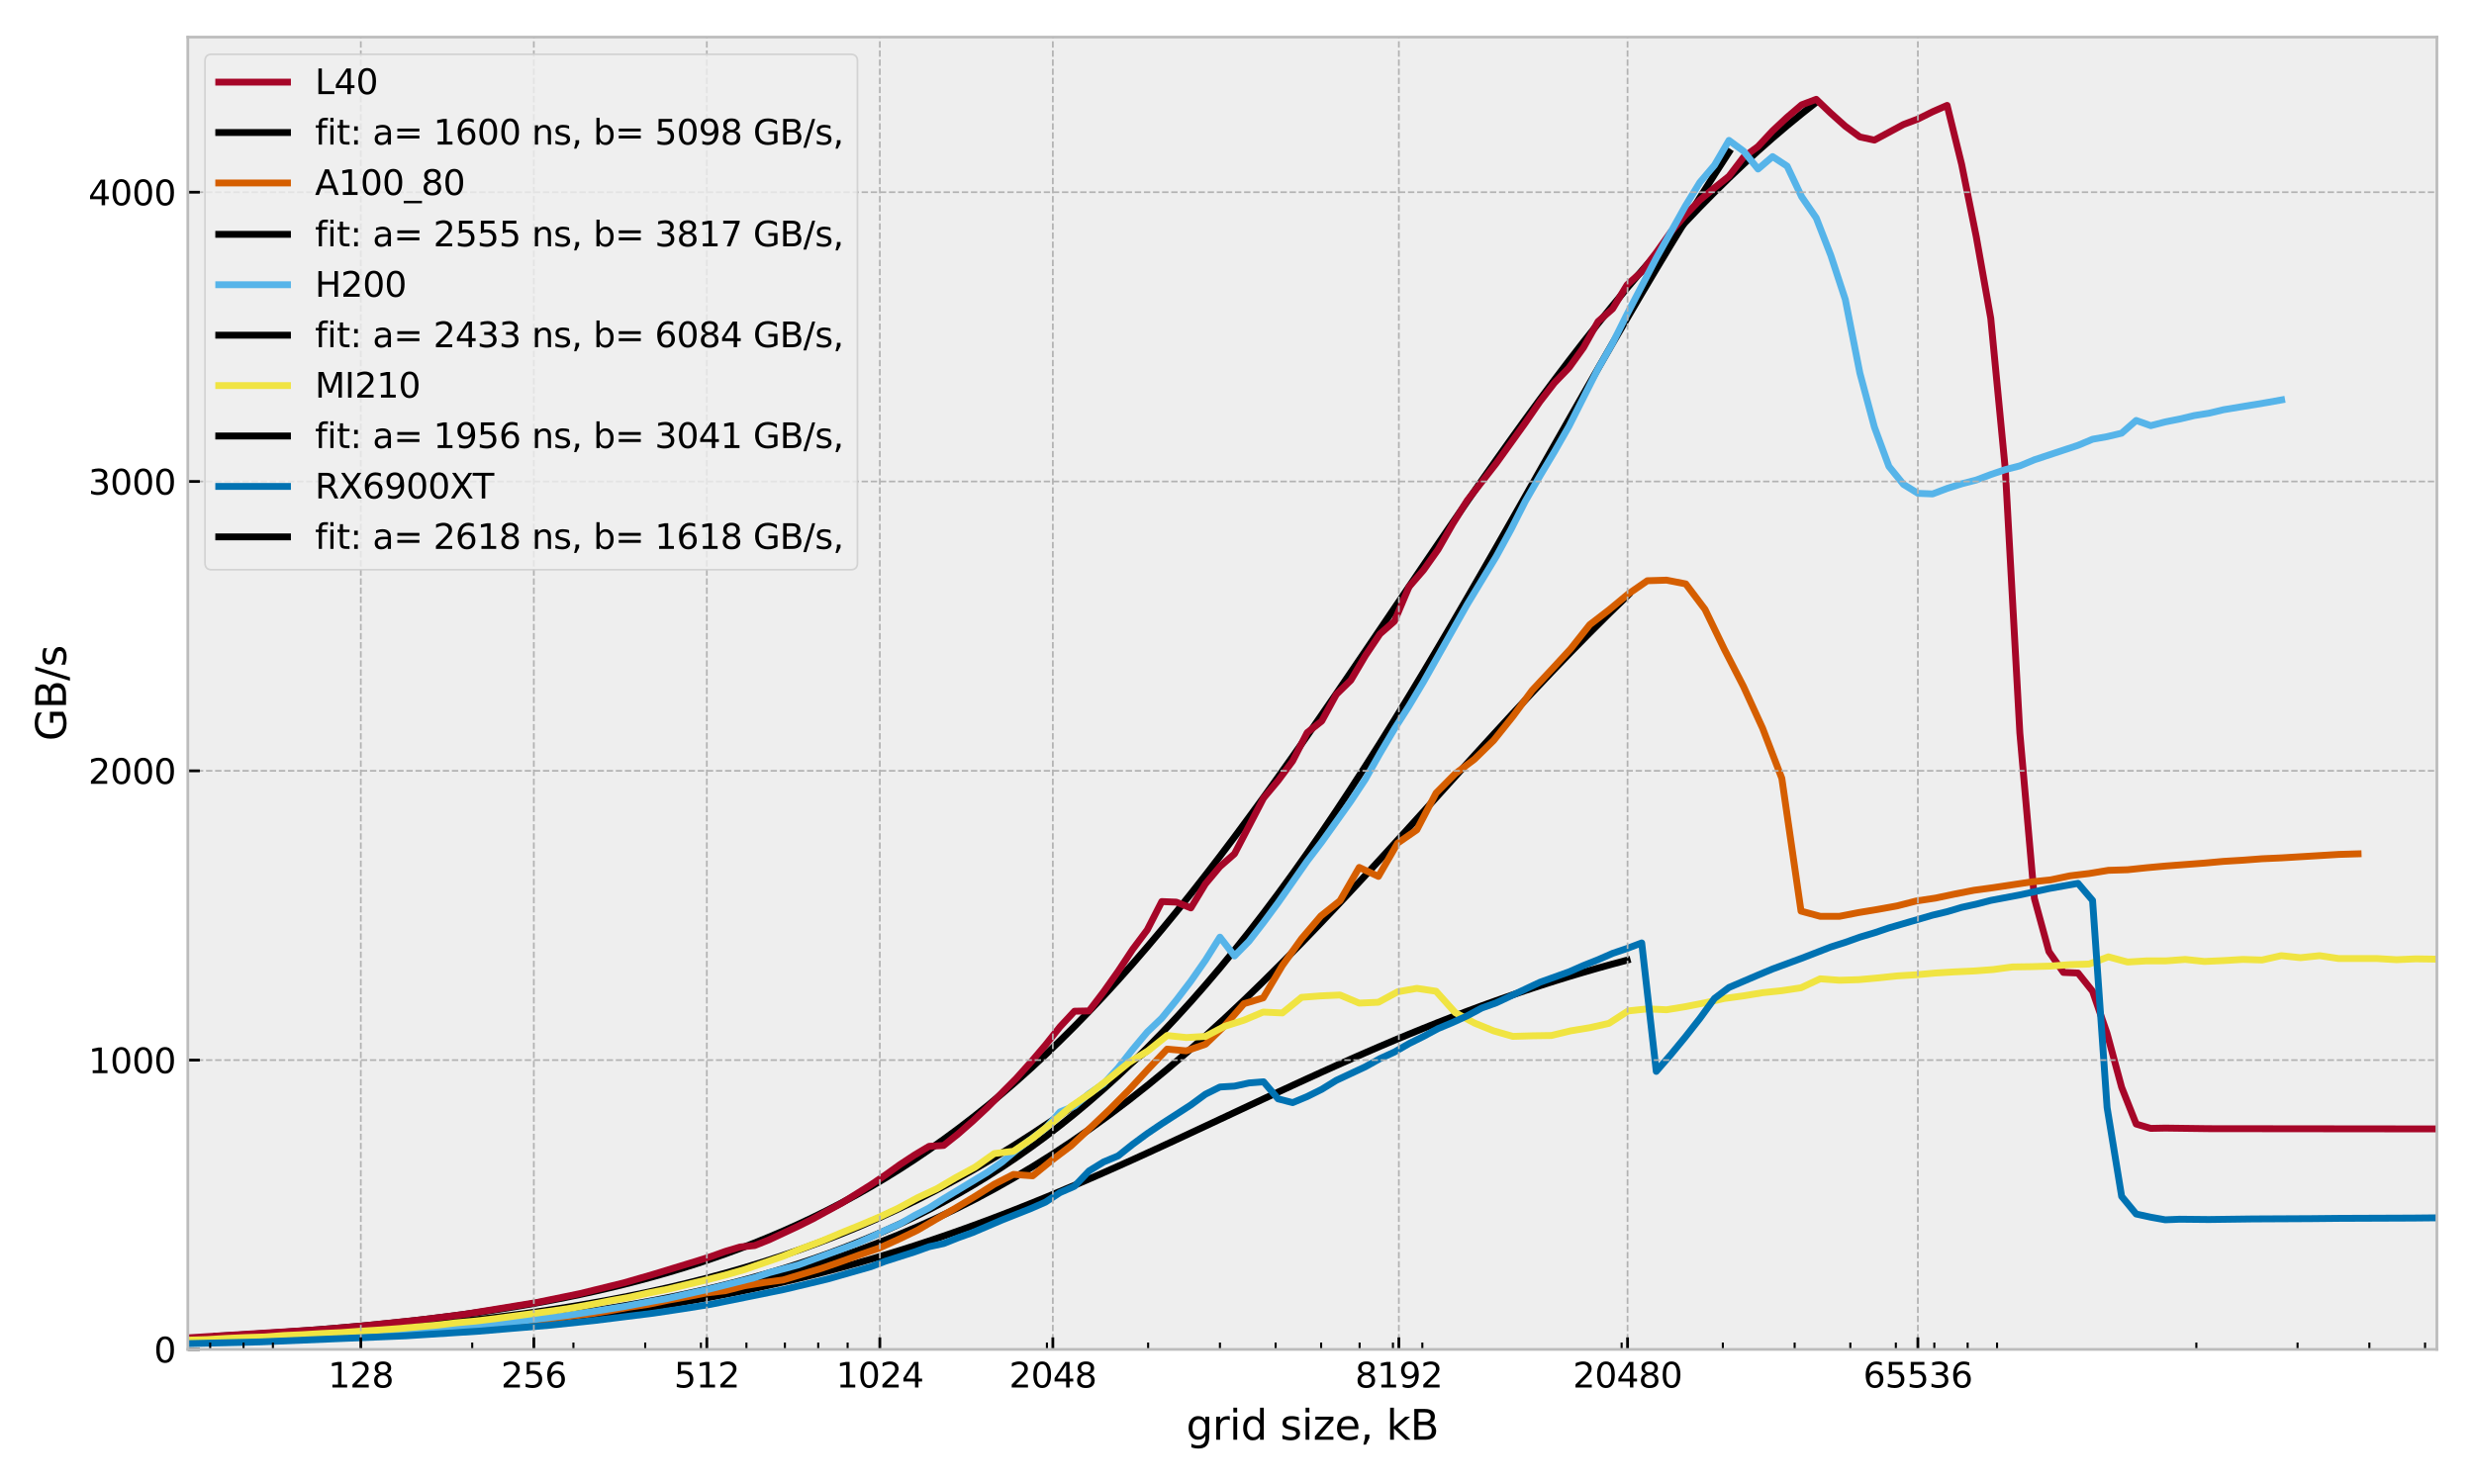 <?xml version="1.0" encoding="utf-8" standalone="no"?>
<!DOCTYPE svg PUBLIC "-//W3C//DTD SVG 1.1//EN"
  "http://www.w3.org/Graphics/SVG/1.1/DTD/svg11.dtd">
<svg xmlns:xlink="http://www.w3.org/1999/xlink" width="720pt" height="432pt" viewBox="0 0 720 432" xmlns="http://www.w3.org/2000/svg" version="1.1">
 <defs>
  <style type="text/css">*{stroke-linejoin: round; stroke-linecap: butt}</style>
 </defs>
 <g id="figure_1">
  <g id="patch_1">
   <path d="M 0 432 
L 720 432 
L 720 0 
L 0 0 
z
" style="fill: #ffffff"/>
  </g>
  <g id="axes_1">
   <g id="patch_2">
    <path d="M 54.66 392.82 
L 709.2 392.82 
L 709.2 10.8 
L 54.66 10.8 
z
" style="fill: #eeeeee"/>
   </g>
   <g id="line2d_1">
    <path d="M 63.105 388.979 
L 67.337 388.751 
L 71.561 388.509 
L 75.791 388.254 
L 80.015 387.983 
L 84.242 387.697 
L 88.472 387.394 
L 92.7 387.073 
L 96.923 386.734 
L 101.149 386.375 
L 105.381 385.994 
L 109.613 385.591 
L 113.84 385.166 
L 118.072 384.715 
L 122.302 384.239 
L 126.531 383.736 
L 130.763 383.203 
L 134.992 382.64 
L 139.221 382.045 
L 143.452 381.416 
L 147.683 380.751 
L 151.913 380.049 
L 156.143 379.308 
L 160.373 378.524 
L 164.604 377.697 
L 168.835 376.824 
L 173.066 375.902 
L 177.297 374.93 
L 181.528 373.904 
L 185.759 372.822 
L 189.989 371.682 
L 194.221 370.48 
L 198.452 369.214 
L 202.684 367.88 
L 206.915 366.476 
L 211.147 364.998 
L 215.378 363.444 
L 219.61 361.809 
L 223.842 360.09 
L 228.073 358.285 
L 232.304 356.389 
L 236.536 354.399 
L 240.768 352.312 
L 245 350.124 
L 249.231 347.831 
L 253.463 345.43 
L 257.695 342.917 
L 261.927 340.29 
L 266.159 337.544 
L 270.391 334.677 
L 274.623 331.686 
L 278.855 328.567 
L 283.087 325.319 
L 287.319 321.938 
L 291.552 318.422 
L 295.784 314.77 
L 300.016 310.98 
L 304.249 307.05 
L 308.481 302.981 
L 312.714 298.772 
L 316.946 294.422 
L 321.178 289.933 
L 325.41 285.306 
L 329.643 280.543 
L 333.875 275.645 
L 338.108 270.616 
L 342.34 265.459 
L 346.573 260.178 
L 350.805 254.778 
L 355.037 249.265 
L 359.27 243.645 
L 363.502 237.924 
L 367.735 232.109 
L 371.967 226.209 
L 376.2 220.231 
L 380.432 214.184 
L 384.665 208.078 
L 388.897 201.922 
L 393.13 195.726 
L 397.362 189.501 
L 401.595 183.257 
L 405.827 177.004 
L 410.06 170.752 
L 414.292 164.514 
L 418.525 158.298 
L 422.757 152.116 
L 426.99 145.977 
L 431.222 139.892 
L 435.455 133.869 
L 439.687 127.919 
L 443.92 122.049 
L 448.152 116.267 
L 452.385 110.582 
L 456.617 105 
L 460.85 99.528 
L 465.082 94.172 
L 469.315 88.936 
L 473.547 83.825 
L 477.78 78.844 
L 482.013 73.995 
L 486.245 69.281 
L 490.478 64.704 
L 494.71 60.266 
L 498.943 55.968 
L 503.175 51.81 
L 507.408 47.792 
L 511.64 43.914 
L 515.873 40.175 
L 520.106 36.573 
L 524.338 33.106 
L 528.571 29.774 
" clip-path="url(#pb5ca255582)" style="fill: none; stroke: #000000; stroke-width: 2; stroke-linecap: square"/>
   </g>
   <g id="line2d_2">
    <path d="M 65.817 390.321 
L 71.406 390.123 
L 76.988 389.909 
L 82.571 389.679 
L 88.159 389.43 
L 93.742 389.163 
L 99.331 388.874 
L 104.921 388.562 
L 110.506 388.227 
L 116.09 387.865 
L 121.678 387.476 
L 127.265 387.056 
L 132.854 386.604 
L 138.441 386.117 
L 144.03 385.593 
L 149.618 385.03 
L 155.208 384.423 
L 160.798 383.77 
L 166.386 383.068 
L 171.974 382.314 
L 177.562 381.503 
L 183.152 380.632 
L 188.74 379.697 
L 194.33 378.694 
L 199.919 377.617 
L 205.508 376.463 
L 211.098 375.226 
L 216.687 373.902 
L 222.277 372.484 
L 227.868 370.968 
L 233.457 369.348 
L 239.047 367.617 
L 244.637 365.771 
L 250.227 363.802 
L 255.817 361.706 
L 261.407 359.475 
L 266.997 357.104 
L 272.587 354.587 
L 278.177 351.917 
L 283.767 349.09 
L 289.357 346.101 
L 294.947 342.943 
L 300.537 339.613 
L 306.127 336.108 
L 311.717 332.424 
L 317.307 328.558 
L 322.897 324.509 
L 328.488 320.278 
L 334.078 315.864 
L 339.668 311.269 
L 345.258 306.497 
L 350.848 301.552 
L 356.438 296.439 
L 362.029 291.167 
L 367.619 285.743 
L 373.209 280.178 
L 378.799 274.484 
L 384.389 268.673 
L 389.98 262.759 
L 395.57 256.758 
L 401.16 250.685 
L 406.75 244.558 
L 412.341 238.395 
L 417.931 232.212 
L 423.521 226.03 
L 429.112 219.865 
L 434.702 213.736 
L 440.292 207.66 
L 445.883 201.655 
L 451.473 195.737 
L 457.063 189.921 
L 462.654 184.221 
L 468.244 178.65 
L 473.834 173.22 
" clip-path="url(#pb5ca255582)" style="fill: none; stroke: #000000; stroke-width: 2; stroke-linecap: square"/>
   </g>
   <g id="line2d_3">
    <path d="M 63.105 390.284 
L 67.337 390.133 
L 71.561 389.973 
L 75.791 389.804 
L 80.015 389.624 
L 84.242 389.434 
L 88.472 389.232 
L 92.7 389.019 
L 96.923 388.793 
L 101.149 388.554 
L 105.381 388.3 
L 109.613 388.031 
L 113.84 387.747 
L 118.072 387.446 
L 122.302 387.128 
L 126.531 386.79 
L 130.763 386.433 
L 134.992 386.055 
L 139.221 385.656 
L 143.452 385.232 
L 147.683 384.784 
L 151.913 384.31 
L 156.143 383.809 
L 160.373 383.279 
L 164.604 382.718 
L 168.835 382.125 
L 173.066 381.497 
L 177.297 380.834 
L 181.528 380.133 
L 185.759 379.392 
L 189.989 378.609 
L 194.221 377.782 
L 198.452 376.908 
L 202.684 375.984 
L 206.915 375.01 
L 211.147 373.981 
L 215.378 372.895 
L 219.61 371.748 
L 223.842 370.539 
L 228.073 369.264 
L 232.304 367.92 
L 236.536 366.503 
L 240.768 365.01 
L 245 363.437 
L 249.231 361.782 
L 253.463 360.039 
L 257.695 358.205 
L 261.927 356.277 
L 266.159 354.249 
L 270.391 352.119 
L 274.623 349.882 
L 278.855 347.534 
L 283.087 345.07 
L 287.319 342.487 
L 291.552 339.78 
L 295.784 336.945 
L 300.016 333.977 
L 304.249 330.873 
L 308.481 327.63 
L 312.714 324.242 
L 316.946 320.706 
L 321.178 317.02 
L 325.41 313.179 
L 329.643 309.181 
L 333.875 305.022 
L 338.108 300.702 
L 342.34 296.217 
L 346.573 291.566 
L 350.805 286.748 
L 355.037 281.764 
L 359.27 276.611 
L 363.502 271.293 
L 367.735 265.809 
L 371.967 260.161 
L 376.2 254.353 
L 380.432 248.387 
L 384.665 242.267 
L 388.897 235.998 
L 393.13 229.587 
L 397.362 223.038 
L 401.595 216.36 
L 405.827 209.559 
L 410.06 202.644 
L 414.292 195.625 
L 418.525 188.511 
L 422.757 181.312 
L 426.99 174.041 
L 431.222 166.706 
L 435.455 159.322 
L 439.687 151.899 
L 443.92 144.451 
L 448.152 136.989 
L 452.385 129.526 
L 456.617 122.076 
L 460.85 114.65 
L 465.082 107.261 
L 469.315 99.921 
L 473.547 92.643 
L 477.78 85.436 
L 482.013 78.313 
L 486.245 71.284 
L 490.478 64.359 
L 494.71 57.546 
L 498.943 50.855 
L 503.175 44.293 
" clip-path="url(#pb5ca255582)" style="fill: none; stroke: #000000; stroke-width: 2; stroke-linecap: square"/>
   </g>
   <g id="line2d_4">
    <path d="M 65.817 389.571 
L 71.406 389.315 
L 76.988 389.039 
L 82.571 388.742 
L 88.159 388.421 
L 93.742 388.076 
L 99.331 387.704 
L 104.921 387.304 
L 110.506 386.873 
L 116.09 386.41 
L 121.678 385.911 
L 127.265 385.375 
L 132.854 384.798 
L 138.441 384.179 
L 144.03 383.513 
L 149.618 382.797 
L 155.208 382.03 
L 160.798 381.205 
L 166.386 380.322 
L 171.974 379.375 
L 177.562 378.361 
L 183.152 377.274 
L 188.74 376.112 
L 194.33 374.869 
L 199.919 373.542 
L 205.508 372.124 
L 211.098 370.612 
L 216.687 369.001 
L 222.277 367.286 
L 227.868 365.461 
L 233.457 363.523 
L 239.047 361.466 
L 244.637 359.287 
L 250.227 356.98 
L 255.817 354.541 
L 261.407 351.967 
L 266.997 349.255 
L 272.587 346.402 
L 278.177 343.405 
L 283.767 340.263 
L 289.357 336.976 
L 294.947 333.542 
L 300.537 329.964 
L 306.127 326.243 
L 311.717 322.382 
L 317.307 318.385 
L 322.897 314.256 
L 328.488 310.004 
L 334.078 305.634 
" clip-path="url(#pb5ca255582)" style="fill: none; stroke: #000000; stroke-width: 2; stroke-linecap: square"/>
   </g>
   <g id="line2d_5">
    <path d="M 63.105 390.492 
L 67.337 390.355 
L 71.561 390.21 
L 75.791 390.057 
L 80.015 389.895 
L 84.242 389.724 
L 88.472 389.543 
L 92.7 389.351 
L 96.923 389.149 
L 101.149 388.936 
L 105.381 388.71 
L 109.613 388.471 
L 113.84 388.219 
L 118.072 387.953 
L 122.302 387.672 
L 126.531 387.376 
L 130.763 387.063 
L 134.992 386.733 
L 139.221 386.386 
L 143.452 386.019 
L 147.683 385.633 
L 151.913 385.226 
L 156.143 384.797 
L 160.373 384.346 
L 164.604 383.871 
L 168.835 383.372 
L 173.066 382.847 
L 177.297 382.295 
L 181.528 381.715 
L 185.759 381.106 
L 189.989 380.467 
L 194.221 379.797 
L 198.452 379.095 
L 202.684 378.359 
L 206.915 377.588 
L 211.147 376.782 
L 215.378 375.939 
L 219.61 375.059 
L 223.842 374.139 
L 228.073 373.18 
L 232.304 372.181 
L 236.536 371.14 
L 240.768 370.056 
L 245 368.93 
L 249.231 367.761 
L 253.463 366.547 
L 257.695 365.29 
L 261.927 363.988 
L 266.159 362.641 
L 270.391 361.25 
L 274.623 359.815 
L 278.855 358.336 
L 283.087 356.814 
L 287.319 355.25 
L 291.552 353.644 
L 295.784 351.998 
L 300.016 350.312 
L 304.249 348.59 
L 308.481 346.832 
L 312.714 345.04 
L 316.946 343.218 
L 321.178 341.365 
L 325.41 339.487 
L 329.643 337.584 
L 333.875 335.66 
L 338.108 333.719 
L 342.34 331.762 
L 346.573 329.793 
L 350.805 327.816 
L 355.037 325.833 
L 359.27 323.849 
L 363.502 321.866 
L 367.735 319.888 
L 371.967 317.917 
L 376.2 315.959 
L 380.432 314.014 
L 384.665 312.088 
L 388.897 310.182 
L 393.13 308.3 
L 397.362 306.444 
L 401.595 304.616 
L 405.827 302.82 
L 410.06 301.057 
L 414.292 299.329 
L 418.525 297.639 
L 422.757 295.987 
L 426.99 294.375 
L 431.222 292.804 
L 435.455 291.276 
L 439.687 289.791 
L 443.92 288.349 
L 448.152 286.952 
L 452.385 285.599 
L 456.617 284.29 
L 460.85 283.026 
L 465.082 281.806 
L 469.315 280.63 
L 473.547 279.497 
" clip-path="url(#pb5ca255582)" style="fill: none; stroke: #000000; stroke-width: 2; stroke-linecap: square"/>
   </g>
   <g id="line2d_6">
    <path d="M 54.66 389.451 
L 92.7 387.093 
L 105.381 385.998 
L 122.302 384.23 
L 134.992 382.63 
L 156.143 379.177 
L 168.835 376.566 
L 181.528 373.45 
L 189.989 371.007 
L 202.684 367.133 
L 206.915 365.786 
L 211.147 364.27 
L 215.378 363.007 
L 219.61 362.586 
L 223.842 360.901 
L 232.304 356.943 
L 236.536 354.837 
L 245 350.205 
L 253.463 344.9 
L 257.695 342.036 
L 261.927 339.004 
L 266.159 336.225 
L 270.391 333.699 
L 274.623 333.446 
L 278.855 330.077 
L 283.087 326.371 
L 287.319 322.413 
L 295.784 313.907 
L 300.016 309.191 
L 304.249 304.222 
L 308.481 298.916 
L 312.714 294.368 
L 316.946 294.284 
L 321.178 288.726 
L 325.41 282.746 
L 329.643 276.346 
L 333.875 270.703 
L 338.108 262.45 
L 342.34 262.618 
L 346.573 264.302 
L 350.805 257.312 
L 355.037 252.259 
L 359.27 248.553 
L 367.735 232.299 
L 371.967 227.246 
L 376.2 221.519 
L 380.432 213.266 
L 384.665 209.897 
L 388.897 202.149 
L 393.13 198.022 
L 397.362 190.864 
L 401.595 184.547 
L 405.827 180.842 
L 410.06 170.82 
L 414.292 165.935 
L 418.525 159.955 
L 422.757 152.544 
L 426.99 145.722 
L 435.455 134.858 
L 443.92 123.068 
L 448.152 116.92 
L 452.385 111.445 
L 456.617 107.066 
L 460.85 101.171 
L 465.082 93.591 
L 469.315 89.886 
L 473.547 82.895 
L 477.78 79.106 
L 482.013 73.547 
L 486.245 67.568 
L 490.478 62.599 
L 494.71 58.219 
L 498.943 54.682 
L 503.175 51.313 
L 507.408 45.755 
L 511.64 42.639 
L 515.873 38.091 
L 520.106 34.133 
L 524.338 30.511 
L 528.571 28.911 
L 532.803 32.954 
L 537.036 36.744 
L 541.268 39.86 
L 545.501 40.786 
L 553.966 36.238 
L 558.199 34.638 
L 562.431 32.533 
L 566.664 30.68 
L 570.896 47.86 
L 575.129 68.831 
L 579.361 92.665 
L 583.594 136.627 
L 587.827 213.35 
L 592.059 261.523 
L 596.292 277.019 
L 600.524 283.083 
L 604.757 283.252 
L 608.989 288.557 
L 613.222 300.853 
L 617.454 316.518 
L 621.687 327.214 
L 625.92 328.477 
L 630.152 328.393 
L 642.85 328.561 
L 721 328.645 
L 721 328.645 
" clip-path="url(#pb5ca255582)" style="fill: none; stroke: #a60628; stroke-width: 2; stroke-linecap: square"/>
   </g>
   <g id="line2d_7">
    <path d="M 54.66 390.715 
L 60.239 390.546 
L 65.817 390.378 
L 71.406 390.209 
L 76.988 390.041 
L 82.571 389.788 
L 88.159 389.535 
L 93.742 389.283 
L 99.331 388.946 
L 104.921 388.693 
L 110.506 388.356 
L 116.09 387.935 
L 121.678 387.598 
L 127.265 387.177 
L 132.854 386.756 
L 138.441 386.251 
L 144.03 385.83 
L 149.618 385.156 
L 155.208 384.567 
L 160.798 383.893 
L 166.386 383.135 
L 171.974 382.461 
L 177.562 381.535 
L 183.152 380.524 
L 188.74 379.682 
L 194.33 378.503 
L 199.919 377.492 
L 205.508 376.397 
L 211.098 375.724 
L 216.687 374.292 
L 222.277 373.365 
L 227.868 372.608 
L 233.457 370.923 
L 239.047 369.239 
L 244.637 367.302 
L 250.227 365.281 
L 255.817 363.343 
L 261.407 360.817 
L 266.997 358.122 
L 272.587 354.837 
L 278.177 351.637 
L 283.767 348.268 
L 289.357 344.731 
L 294.947 341.868 
L 300.537 342.289 
L 306.127 337.741 
L 311.717 333.53 
L 317.307 328.309 
L 322.897 323.003 
L 328.488 317.36 
L 334.078 311.296 
L 339.668 305.401 
L 345.258 305.906 
L 350.848 303.969 
L 356.438 298.579 
L 362.029 292.179 
L 367.619 290.494 
L 373.209 281.062 
L 378.799 273.23 
L 384.389 266.66 
L 389.98 262.197 
L 395.57 252.512 
L 401.16 255.123 
L 406.75 245.437 
L 412.341 241.563 
L 417.931 230.868 
L 423.521 225.225 
L 429.112 221.014 
L 434.702 215.54 
L 440.292 208.55 
L 445.883 200.97 
L 451.473 194.99 
L 457.063 188.927 
L 462.654 181.852 
L 468.244 177.557 
L 473.834 172.925 
L 479.425 169.051 
L 485.015 168.883 
L 490.605 169.977 
L 496.196 177.389 
L 501.786 188.927 
L 507.376 199.791 
L 512.967 212.003 
L 518.557 226.572 
L 524.147 265.229 
L 529.738 266.745 
L 535.328 266.745 
L 540.918 265.65 
L 546.509 264.723 
L 552.099 263.713 
L 557.689 262.281 
L 563.28 261.439 
L 568.87 260.26 
L 574.46 259.165 
L 580.051 258.407 
L 585.641 257.565 
L 591.231 256.723 
L 596.822 256.133 
L 602.412 254.954 
L 608.002 254.28 
L 613.593 253.354 
L 619.183 253.185 
L 624.773 252.596 
L 630.364 252.091 
L 635.954 251.67 
L 641.544 251.248 
L 647.135 250.743 
L 652.725 250.406 
L 658.315 249.985 
L 663.906 249.733 
L 669.496 249.396 
L 675.086 249.059 
L 680.677 248.722 
L 686.267 248.553 
" clip-path="url(#pb5ca255582)" style="fill: none; stroke: #d55e00; stroke-width: 2; stroke-linecap: square"/>
   </g>
   <g id="line2d_8">
    <path d="M 54.66 390.546 
L 101.149 388.609 
L 126.531 387.009 
L 139.221 385.83 
L 147.683 385.072 
L 164.604 382.966 
L 173.066 381.703 
L 181.528 380.356 
L 189.989 378.755 
L 194.221 377.998 
L 206.915 375.134 
L 219.61 371.934 
L 223.842 370.502 
L 232.304 368.228 
L 245 363.596 
L 249.231 361.996 
L 253.463 360.143 
L 257.695 358.122 
L 261.927 356.269 
L 266.159 353.827 
L 270.391 351.637 
L 274.623 348.942 
L 287.319 341.278 
L 291.552 338.331 
L 295.784 334.793 
L 304.249 328.477 
L 308.481 323.676 
L 312.714 321.992 
L 316.946 318.371 
L 321.178 315.507 
L 325.41 310.875 
L 329.643 305.485 
L 333.875 300.432 
L 338.108 296.39 
L 342.34 291.168 
L 346.573 285.61 
L 350.805 279.546 
L 355.037 272.808 
L 359.27 278.283 
L 363.502 273.987 
L 367.735 268.513 
L 371.967 262.786 
L 380.432 250.659 
L 384.665 245.1 
L 393.13 233.226 
L 397.362 226.825 
L 401.595 219.33 
L 405.827 212.171 
L 410.06 205.518 
L 414.292 198.443 
L 426.99 175.957 
L 435.455 161.977 
L 439.687 154.229 
L 443.92 145.891 
L 448.152 138.564 
L 452.385 131.49 
L 456.617 124.078 
L 465.082 107.319 
L 469.315 99.908 
L 473.547 91.401 
L 482.013 75.147 
L 490.478 59.988 
L 494.71 53.082 
L 498.943 48.113 
L 503.175 40.87 
L 507.408 43.986 
L 511.64 49.208 
L 515.873 45.587 
L 520.106 48.366 
L 524.338 57.293 
L 528.571 63.441 
L 532.803 74.305 
L 537.036 87.191 
L 541.268 108.582 
L 545.501 124.331 
L 549.733 135.785 
L 553.966 141.006 
L 558.199 143.617 
L 562.431 143.785 
L 566.664 142.185 
L 570.896 140.838 
L 575.129 139.743 
L 579.361 138.143 
L 583.594 136.711 
L 587.827 135.616 
L 592.059 133.848 
L 604.757 129.637 
L 608.989 127.868 
L 613.222 127.11 
L 617.454 126.1 
L 621.687 122.394 
L 625.92 123.91 
L 630.152 122.815 
L 634.385 121.973 
L 638.617 120.962 
L 642.85 120.288 
L 647.082 119.278 
L 659.78 117.172 
L 664.013 116.414 
L 664.013 116.414 
" clip-path="url(#pb5ca255582)" style="fill: none; stroke: #56b4e9; stroke-width: 2; stroke-linecap: square"/>
   </g>
   <g id="line2d_9">
    <path d="M 54.66 390.125 
L 60.239 389.957 
L 65.817 389.62 
L 71.406 389.367 
L 76.988 389.199 
L 82.571 388.778 
L 88.159 388.525 
L 93.742 388.188 
L 99.331 387.935 
L 104.921 387.514 
L 110.506 387.177 
L 116.09 386.756 
L 121.678 386.251 
L 127.265 385.746 
L 132.854 385.072 
L 138.441 384.567 
L 144.03 383.893 
L 149.618 383.135 
L 155.208 382.377 
L 160.798 381.619 
L 166.386 380.777 
L 171.974 379.766 
L 177.562 378.671 
L 183.152 377.661 
L 188.74 376.397 
L 194.33 375.303 
L 199.919 373.955 
L 205.508 372.608 
L 211.098 371.176 
L 216.687 369.576 
L 222.277 367.639 
L 227.868 365.702 
L 233.457 363.428 
L 239.047 361.322 
L 244.637 358.964 
L 250.227 356.69 
L 255.817 354.332 
L 261.407 351.721 
L 266.997 348.689 
L 272.587 346.079 
L 278.177 342.794 
L 283.767 339.762 
L 289.357 335.804 
L 294.947 335.13 
L 300.537 331.34 
L 306.127 326.877 
L 311.717 322.076 
L 317.307 318.286 
L 322.897 313.907 
L 328.488 309.359 
L 334.078 305.906 
L 339.668 301.443 
L 345.258 302.032 
L 350.848 301.695 
L 356.438 298.748 
L 362.029 296.979 
L 367.619 294.621 
L 373.209 294.874 
L 378.799 290.326 
L 384.389 289.905 
L 389.98 289.652 
L 395.57 292.01 
L 401.16 291.758 
L 406.75 288.726 
L 412.341 287.715 
L 417.931 288.557 
L 423.521 294.789 
L 429.112 297.821 
L 434.702 300.095 
L 440.292 301.695 
L 445.883 301.527 
L 451.473 301.443 
L 457.063 300.095 
L 462.654 299.169 
L 468.244 297.906 
L 473.834 294.284 
L 479.425 293.695 
L 485.015 293.947 
L 490.605 293.021 
L 496.196 291.926 
L 501.786 290.663 
L 507.376 289.905 
L 512.967 288.978 
L 518.557 288.389 
L 524.147 287.547 
L 529.738 284.936 
L 535.328 285.357 
L 540.918 285.189 
L 546.509 284.683 
L 552.099 284.094 
L 557.689 283.757 
L 563.28 283.252 
L 568.87 282.915 
L 574.46 282.662 
L 580.051 282.241 
L 585.641 281.483 
L 591.231 281.399 
L 596.822 281.23 
L 602.412 280.809 
L 608.002 280.641 
L 613.593 278.535 
L 619.183 280.051 
L 624.773 279.714 
L 630.364 279.714 
L 635.954 279.293 
L 641.544 279.883 
L 647.135 279.63 
L 652.725 279.293 
L 658.315 279.462 
L 663.906 278.198 
L 669.496 278.788 
L 675.086 278.198 
L 680.677 279.041 
L 686.267 279.041 
L 691.857 279.041 
L 697.448 279.377 
L 703.038 279.125 
L 708.628 279.209 
L 714.219 280.388 
L 719.809 281.315 
L 721 281.386 
" clip-path="url(#pb5ca255582)" style="fill: none; stroke: #f0e442; stroke-width: 2; stroke-linecap: square"/>
   </g>
   <g id="line2d_10">
    <path d="M 54.66 391.136 
L 75.791 390.63 
L 118.072 388.862 
L 139.221 387.514 
L 160.373 385.746 
L 173.066 384.398 
L 189.989 382.293 
L 198.452 381.029 
L 206.915 379.682 
L 228.073 375.387 
L 240.768 372.355 
L 253.463 368.733 
L 257.695 367.133 
L 266.159 364.438 
L 270.391 362.922 
L 274.623 361.996 
L 278.855 360.312 
L 283.087 358.796 
L 291.552 355.174 
L 300.016 351.806 
L 304.249 349.953 
L 308.481 347.173 
L 312.714 345.321 
L 316.946 340.857 
L 321.178 338.246 
L 325.41 336.478 
L 329.643 333.109 
L 333.875 329.993 
L 338.108 327.129 
L 346.573 321.655 
L 350.805 318.539 
L 355.037 316.434 
L 359.27 316.181 
L 363.502 315.255 
L 367.735 314.918 
L 371.967 319.887 
L 376.2 320.981 
L 380.432 319.213 
L 384.665 317.107 
L 388.897 314.497 
L 397.362 310.538 
L 401.595 308.18 
L 405.827 306.243 
L 410.06 303.801 
L 414.292 301.695 
L 418.525 299.422 
L 422.757 297.653 
L 426.99 295.716 
L 431.222 293.442 
L 435.455 291.926 
L 448.152 285.947 
L 456.617 282.915 
L 460.85 281.062 
L 465.082 279.377 
L 469.315 277.525 
L 473.547 276.093 
L 477.78 274.493 
L 482.013 311.886 
L 486.245 307.001 
L 490.478 301.864 
L 494.71 296.474 
L 498.943 290.663 
L 503.175 287.462 
L 511.64 283.841 
L 515.873 282.072 
L 524.338 278.956 
L 532.803 275.672 
L 537.036 274.324 
L 541.268 272.808 
L 545.501 271.545 
L 549.733 270.113 
L 562.431 266.408 
L 566.664 265.397 
L 570.896 264.134 
L 575.129 263.207 
L 579.361 262.113 
L 587.827 260.513 
L 596.292 258.66 
L 604.757 257.144 
L 608.989 262.113 
L 613.222 322.413 
L 617.454 348.268 
L 621.687 353.406 
L 625.92 354.332 
L 630.152 355.09 
L 634.385 354.922 
L 642.85 355.006 
L 655.548 354.837 
L 672.478 354.753 
L 680.943 354.669 
L 702.106 354.585 
L 710.571 354.501 
L 719.036 354.501 
L 719.036 354.501 
" clip-path="url(#pb5ca255582)" style="fill: none; stroke: #0072b2; stroke-width: 2; stroke-linecap: square"/>
   </g>
   <g id="matplotlib.axis_1">
    <g id="xtick_1">
     <g id="line2d_11">
      <path d="M 105.009 392.82 
L 105.009 10.8 
" clip-path="url(#pb5ca255582)" style="fill: none; stroke-dasharray: 1.85,0.8; stroke-dashoffset: 0; stroke: #b2b2b2; stroke-width: 0.5"/>
     </g>
     <g id="line2d_12">
      <defs>
       <path id="m0c6d13b341" d="M 0 0 
L 0 -3.5 
" style="stroke: #000000; stroke-width: 0.8"/>
      </defs>
      <g>
       <use xlink:href="#m0c6d13b341" x="105.009" y="392.82" style="stroke: #000000; stroke-width: 0.8"/>
      </g>
     </g>
     <g id="text_1">
      <!-- 128 -->
      <g transform="translate(95.465 403.918) scale(0.1 -0.1)">
       <defs>
        <path id="DejaVuSans-31" d="M 794 531 
L 1825 531 
L 1825 4091 
L 703 3866 
L 703 4441 
L 1819 4666 
L 2450 4666 
L 2450 531 
L 3481 531 
L 3481 0 
L 794 0 
L 794 531 
z
" transform="scale(0.016)"/>
        <path id="DejaVuSans-32" d="M 1228 531 
L 3431 531 
L 3431 0 
L 469 0 
L 469 531 
Q 828 903 1448 1529 
Q 2069 2156 2228 2338 
Q 2531 2678 2651 2914 
Q 2772 3150 2772 3378 
Q 2772 3750 2511 3984 
Q 2250 4219 1831 4219 
Q 1534 4219 1204 4116 
Q 875 4013 500 3803 
L 500 4441 
Q 881 4594 1212 4672 
Q 1544 4750 1819 4750 
Q 2544 4750 2975 4387 
Q 3406 4025 3406 3419 
Q 3406 3131 3298 2873 
Q 3191 2616 2906 2266 
Q 2828 2175 2409 1742 
Q 1991 1309 1228 531 
z
" transform="scale(0.016)"/>
        <path id="DejaVuSans-38" d="M 2034 2216 
Q 1584 2216 1326 1975 
Q 1069 1734 1069 1313 
Q 1069 891 1326 650 
Q 1584 409 2034 409 
Q 2484 409 2743 651 
Q 3003 894 3003 1313 
Q 3003 1734 2745 1975 
Q 2488 2216 2034 2216 
z
M 1403 2484 
Q 997 2584 770 2862 
Q 544 3141 544 3541 
Q 544 4100 942 4425 
Q 1341 4750 2034 4750 
Q 2731 4750 3128 4425 
Q 3525 4100 3525 3541 
Q 3525 3141 3298 2862 
Q 3072 2584 2669 2484 
Q 3125 2378 3379 2068 
Q 3634 1759 3634 1313 
Q 3634 634 3220 271 
Q 2806 -91 2034 -91 
Q 1263 -91 848 271 
Q 434 634 434 1313 
Q 434 1759 690 2068 
Q 947 2378 1403 2484 
z
M 1172 3481 
Q 1172 3119 1398 2916 
Q 1625 2713 2034 2713 
Q 2441 2713 2670 2916 
Q 2900 3119 2900 3481 
Q 2900 3844 2670 4047 
Q 2441 4250 2034 4250 
Q 1625 4250 1398 4047 
Q 1172 3844 1172 3481 
z
" transform="scale(0.016)"/>
       </defs>
       <use xlink:href="#DejaVuSans-31"/>
       <use xlink:href="#DejaVuSans-32" x="63.623"/>
       <use xlink:href="#DejaVuSans-38" x="127.246"/>
      </g>
     </g>
    </g>
    <g id="xtick_2">
     <g id="line2d_13">
      <path d="M 155.358 392.82 
L 155.358 10.8 
" clip-path="url(#pb5ca255582)" style="fill: none; stroke-dasharray: 1.85,0.8; stroke-dashoffset: 0; stroke: #b2b2b2; stroke-width: 0.5"/>
     </g>
     <g id="line2d_14">
      <g>
       <use xlink:href="#m0c6d13b341" x="155.358" y="392.82" style="stroke: #000000; stroke-width: 0.8"/>
      </g>
     </g>
     <g id="text_2">
      <!-- 256 -->
      <g transform="translate(145.815 403.918) scale(0.1 -0.1)">
       <defs>
        <path id="DejaVuSans-35" d="M 691 4666 
L 3169 4666 
L 3169 4134 
L 1269 4134 
L 1269 2991 
Q 1406 3038 1543 3061 
Q 1681 3084 1819 3084 
Q 2600 3084 3056 2656 
Q 3513 2228 3513 1497 
Q 3513 744 3044 326 
Q 2575 -91 1722 -91 
Q 1428 -91 1123 -41 
Q 819 9 494 109 
L 494 744 
Q 775 591 1075 516 
Q 1375 441 1709 441 
Q 2250 441 2565 725 
Q 2881 1009 2881 1497 
Q 2881 1984 2565 2268 
Q 2250 2553 1709 2553 
Q 1456 2553 1204 2497 
Q 953 2441 691 2322 
L 691 4666 
z
" transform="scale(0.016)"/>
        <path id="DejaVuSans-36" d="M 2113 2584 
Q 1688 2584 1439 2293 
Q 1191 2003 1191 1497 
Q 1191 994 1439 701 
Q 1688 409 2113 409 
Q 2538 409 2786 701 
Q 3034 994 3034 1497 
Q 3034 2003 2786 2293 
Q 2538 2584 2113 2584 
z
M 3366 4563 
L 3366 3988 
Q 3128 4100 2886 4159 
Q 2644 4219 2406 4219 
Q 1781 4219 1451 3797 
Q 1122 3375 1075 2522 
Q 1259 2794 1537 2939 
Q 1816 3084 2150 3084 
Q 2853 3084 3261 2657 
Q 3669 2231 3669 1497 
Q 3669 778 3244 343 
Q 2819 -91 2113 -91 
Q 1303 -91 875 529 
Q 447 1150 447 2328 
Q 447 3434 972 4092 
Q 1497 4750 2381 4750 
Q 2619 4750 2861 4703 
Q 3103 4656 3366 4563 
z
" transform="scale(0.016)"/>
       </defs>
       <use xlink:href="#DejaVuSans-32"/>
       <use xlink:href="#DejaVuSans-35" x="63.623"/>
       <use xlink:href="#DejaVuSans-36" x="127.246"/>
      </g>
     </g>
    </g>
    <g id="xtick_3">
     <g id="line2d_15">
      <path d="M 205.708 392.82 
L 205.708 10.8 
" clip-path="url(#pb5ca255582)" style="fill: none; stroke-dasharray: 1.85,0.8; stroke-dashoffset: 0; stroke: #b2b2b2; stroke-width: 0.5"/>
     </g>
     <g id="line2d_16">
      <g>
       <use xlink:href="#m0c6d13b341" x="205.708" y="392.82" style="stroke: #000000; stroke-width: 0.8"/>
      </g>
     </g>
     <g id="text_3">
      <!-- 512 -->
      <g transform="translate(196.164 403.918) scale(0.1 -0.1)">
       <use xlink:href="#DejaVuSans-35"/>
       <use xlink:href="#DejaVuSans-31" x="63.623"/>
       <use xlink:href="#DejaVuSans-32" x="127.246"/>
      </g>
     </g>
    </g>
    <g id="xtick_4">
     <g id="line2d_17">
      <path d="M 256.057 392.82 
L 256.057 10.8 
" clip-path="url(#pb5ca255582)" style="fill: none; stroke-dasharray: 1.85,0.8; stroke-dashoffset: 0; stroke: #b2b2b2; stroke-width: 0.5"/>
     </g>
     <g id="line2d_18">
      <g>
       <use xlink:href="#m0c6d13b341" x="256.057" y="392.82" style="stroke: #000000; stroke-width: 0.8"/>
      </g>
     </g>
     <g id="text_4">
      <!-- 1024 -->
      <g transform="translate(243.332 403.918) scale(0.1 -0.1)">
       <defs>
        <path id="DejaVuSans-30" d="M 2034 4250 
Q 1547 4250 1301 3770 
Q 1056 3291 1056 2328 
Q 1056 1369 1301 889 
Q 1547 409 2034 409 
Q 2525 409 2770 889 
Q 3016 1369 3016 2328 
Q 3016 3291 2770 3770 
Q 2525 4250 2034 4250 
z
M 2034 4750 
Q 2819 4750 3233 4129 
Q 3647 3509 3647 2328 
Q 3647 1150 3233 529 
Q 2819 -91 2034 -91 
Q 1250 -91 836 529 
Q 422 1150 422 2328 
Q 422 3509 836 4129 
Q 1250 4750 2034 4750 
z
" transform="scale(0.016)"/>
        <path id="DejaVuSans-34" d="M 2419 4116 
L 825 1625 
L 2419 1625 
L 2419 4116 
z
M 2253 4666 
L 3047 4666 
L 3047 1625 
L 3713 1625 
L 3713 1100 
L 3047 1100 
L 3047 0 
L 2419 0 
L 2419 1100 
L 313 1100 
L 313 1709 
L 2253 4666 
z
" transform="scale(0.016)"/>
       </defs>
       <use xlink:href="#DejaVuSans-31"/>
       <use xlink:href="#DejaVuSans-30" x="63.623"/>
       <use xlink:href="#DejaVuSans-32" x="127.246"/>
       <use xlink:href="#DejaVuSans-34" x="190.869"/>
      </g>
     </g>
    </g>
    <g id="xtick_5">
     <g id="line2d_19">
      <path d="M 306.406 392.82 
L 306.406 10.8 
" clip-path="url(#pb5ca255582)" style="fill: none; stroke-dasharray: 1.85,0.8; stroke-dashoffset: 0; stroke: #b2b2b2; stroke-width: 0.5"/>
     </g>
     <g id="line2d_20">
      <g>
       <use xlink:href="#m0c6d13b341" x="306.406" y="392.82" style="stroke: #000000; stroke-width: 0.8"/>
      </g>
     </g>
     <g id="text_5">
      <!-- 2048 -->
      <g transform="translate(293.681 403.918) scale(0.1 -0.1)">
       <use xlink:href="#DejaVuSans-32"/>
       <use xlink:href="#DejaVuSans-30" x="63.623"/>
       <use xlink:href="#DejaVuSans-34" x="127.246"/>
       <use xlink:href="#DejaVuSans-38" x="190.869"/>
      </g>
     </g>
    </g>
    <g id="xtick_6">
     <g id="line2d_21">
      <path d="M 407.105 392.82 
L 407.105 10.8 
" clip-path="url(#pb5ca255582)" style="fill: none; stroke-dasharray: 1.85,0.8; stroke-dashoffset: 0; stroke: #b2b2b2; stroke-width: 0.5"/>
     </g>
     <g id="line2d_22">
      <g>
       <use xlink:href="#m0c6d13b341" x="407.105" y="392.82" style="stroke: #000000; stroke-width: 0.8"/>
      </g>
     </g>
     <g id="text_6">
      <!-- 8192 -->
      <g transform="translate(394.38 403.918) scale(0.1 -0.1)">
       <defs>
        <path id="DejaVuSans-39" d="M 703 97 
L 703 672 
Q 941 559 1184 500 
Q 1428 441 1663 441 
Q 2288 441 2617 861 
Q 2947 1281 2994 2138 
Q 2813 1869 2534 1725 
Q 2256 1581 1919 1581 
Q 1219 1581 811 2004 
Q 403 2428 403 3163 
Q 403 3881 828 4315 
Q 1253 4750 1959 4750 
Q 2769 4750 3195 4129 
Q 3622 3509 3622 2328 
Q 3622 1225 3098 567 
Q 2575 -91 1691 -91 
Q 1453 -91 1209 -44 
Q 966 3 703 97 
z
M 1959 2075 
Q 2384 2075 2632 2365 
Q 2881 2656 2881 3163 
Q 2881 3666 2632 3958 
Q 2384 4250 1959 4250 
Q 1534 4250 1286 3958 
Q 1038 3666 1038 3163 
Q 1038 2656 1286 2365 
Q 1534 2075 1959 2075 
z
" transform="scale(0.016)"/>
       </defs>
       <use xlink:href="#DejaVuSans-38"/>
       <use xlink:href="#DejaVuSans-31" x="63.623"/>
       <use xlink:href="#DejaVuSans-39" x="127.246"/>
       <use xlink:href="#DejaVuSans-32" x="190.869"/>
      </g>
     </g>
    </g>
    <g id="xtick_7">
     <g id="line2d_23">
      <path d="M 473.663 392.82 
L 473.663 10.8 
" clip-path="url(#pb5ca255582)" style="fill: none; stroke-dasharray: 1.85,0.8; stroke-dashoffset: 0; stroke: #b2b2b2; stroke-width: 0.5"/>
     </g>
     <g id="line2d_24">
      <g>
       <use xlink:href="#m0c6d13b341" x="473.663" y="392.82" style="stroke: #000000; stroke-width: 0.8"/>
      </g>
     </g>
     <g id="text_7">
      <!-- 20480 -->
      <g transform="translate(457.756 403.918) scale(0.1 -0.1)">
       <use xlink:href="#DejaVuSans-32"/>
       <use xlink:href="#DejaVuSans-30" x="63.623"/>
       <use xlink:href="#DejaVuSans-34" x="127.246"/>
       <use xlink:href="#DejaVuSans-38" x="190.869"/>
       <use xlink:href="#DejaVuSans-30" x="254.492"/>
      </g>
     </g>
    </g>
    <g id="xtick_8">
     <g id="line2d_25">
      <path d="M 558.152 392.82 
L 558.152 10.8 
" clip-path="url(#pb5ca255582)" style="fill: none; stroke-dasharray: 1.85,0.8; stroke-dashoffset: 0; stroke: #b2b2b2; stroke-width: 0.5"/>
     </g>
     <g id="line2d_26">
      <g>
       <use xlink:href="#m0c6d13b341" x="558.152" y="392.82" style="stroke: #000000; stroke-width: 0.8"/>
      </g>
     </g>
     <g id="text_8">
      <!-- 65536 -->
      <g transform="translate(542.246 403.918) scale(0.1 -0.1)">
       <defs>
        <path id="DejaVuSans-33" d="M 2597 2516 
Q 3050 2419 3304 2112 
Q 3559 1806 3559 1356 
Q 3559 666 3084 287 
Q 2609 -91 1734 -91 
Q 1441 -91 1130 -33 
Q 819 25 488 141 
L 488 750 
Q 750 597 1062 519 
Q 1375 441 1716 441 
Q 2309 441 2620 675 
Q 2931 909 2931 1356 
Q 2931 1769 2642 2001 
Q 2353 2234 1838 2234 
L 1294 2234 
L 1294 2753 
L 1863 2753 
Q 2328 2753 2575 2939 
Q 2822 3125 2822 3475 
Q 2822 3834 2567 4026 
Q 2313 4219 1838 4219 
Q 1578 4219 1281 4162 
Q 984 4106 628 3988 
L 628 4550 
Q 988 4650 1302 4700 
Q 1616 4750 1894 4750 
Q 2613 4750 3031 4423 
Q 3450 4097 3450 3541 
Q 3450 3153 3228 2886 
Q 3006 2619 2597 2516 
z
" transform="scale(0.016)"/>
       </defs>
       <use xlink:href="#DejaVuSans-36"/>
       <use xlink:href="#DejaVuSans-35" x="63.623"/>
       <use xlink:href="#DejaVuSans-35" x="127.246"/>
       <use xlink:href="#DejaVuSans-33" x="190.869"/>
       <use xlink:href="#DejaVuSans-36" x="254.492"/>
      </g>
     </g>
    </g>
    <g id="xtick_9">
     <g id="line2d_27">
      <defs>
       <path id="mbdbdc5659b" d="M 0 0 
L 0 -2 
" style="stroke: #000000; stroke-width: 0.6"/>
      </defs>
      <g>
       <use xlink:href="#mbdbdc5659b" x="61.169" y="392.82" style="stroke: #000000; stroke-width: 0.6"/>
      </g>
     </g>
    </g>
    <g id="xtick_10">
     <g id="line2d_28">
      <g>
       <use xlink:href="#mbdbdc5659b" x="70.869" y="392.82" style="stroke: #000000; stroke-width: 0.6"/>
      </g>
     </g>
    </g>
    <g id="xtick_11">
     <g id="line2d_29">
      <g>
       <use xlink:href="#mbdbdc5659b" x="79.424" y="392.82" style="stroke: #000000; stroke-width: 0.6"/>
      </g>
     </g>
    </g>
    <g id="xtick_12">
     <g id="line2d_30">
      <g>
       <use xlink:href="#mbdbdc5659b" x="137.427" y="392.82" style="stroke: #000000; stroke-width: 0.6"/>
      </g>
     </g>
    </g>
    <g id="xtick_13">
     <g id="line2d_31">
      <g>
       <use xlink:href="#mbdbdc5659b" x="166.879" y="392.82" style="stroke: #000000; stroke-width: 0.6"/>
      </g>
     </g>
    </g>
    <g id="xtick_14">
     <g id="line2d_32">
      <g>
       <use xlink:href="#mbdbdc5659b" x="187.776" y="392.82" style="stroke: #000000; stroke-width: 0.6"/>
      </g>
     </g>
    </g>
    <g id="xtick_15">
     <g id="line2d_33">
      <g>
       <use xlink:href="#mbdbdc5659b" x="203.985" y="392.82" style="stroke: #000000; stroke-width: 0.6"/>
      </g>
     </g>
    </g>
    <g id="xtick_16">
     <g id="line2d_34">
      <g>
       <use xlink:href="#mbdbdc5659b" x="217.229" y="392.82" style="stroke: #000000; stroke-width: 0.6"/>
      </g>
     </g>
    </g>
    <g id="xtick_17">
     <g id="line2d_35">
      <g>
       <use xlink:href="#mbdbdc5659b" x="228.426" y="392.82" style="stroke: #000000; stroke-width: 0.6"/>
      </g>
     </g>
    </g>
    <g id="xtick_18">
     <g id="line2d_36">
      <g>
       <use xlink:href="#mbdbdc5659b" x="238.125" y="392.82" style="stroke: #000000; stroke-width: 0.6"/>
      </g>
     </g>
    </g>
    <g id="xtick_19">
     <g id="line2d_37">
      <g>
       <use xlink:href="#mbdbdc5659b" x="246.681" y="392.82" style="stroke: #000000; stroke-width: 0.6"/>
      </g>
     </g>
    </g>
    <g id="xtick_20">
     <g id="line2d_38">
      <g>
       <use xlink:href="#mbdbdc5659b" x="304.683" y="392.82" style="stroke: #000000; stroke-width: 0.6"/>
      </g>
     </g>
    </g>
    <g id="xtick_21">
     <g id="line2d_39">
      <g>
       <use xlink:href="#mbdbdc5659b" x="334.136" y="392.82" style="stroke: #000000; stroke-width: 0.6"/>
      </g>
     </g>
    </g>
    <g id="xtick_22">
     <g id="line2d_40">
      <g>
       <use xlink:href="#mbdbdc5659b" x="355.033" y="392.82" style="stroke: #000000; stroke-width: 0.6"/>
      </g>
     </g>
    </g>
    <g id="xtick_23">
     <g id="line2d_41">
      <g>
       <use xlink:href="#mbdbdc5659b" x="371.241" y="392.82" style="stroke: #000000; stroke-width: 0.6"/>
      </g>
     </g>
    </g>
    <g id="xtick_24">
     <g id="line2d_42">
      <g>
       <use xlink:href="#mbdbdc5659b" x="384.485" y="392.82" style="stroke: #000000; stroke-width: 0.6"/>
      </g>
     </g>
    </g>
    <g id="xtick_25">
     <g id="line2d_43">
      <g>
       <use xlink:href="#mbdbdc5659b" x="395.682" y="392.82" style="stroke: #000000; stroke-width: 0.6"/>
      </g>
     </g>
    </g>
    <g id="xtick_26">
     <g id="line2d_44">
      <g>
       <use xlink:href="#mbdbdc5659b" x="405.382" y="392.82" style="stroke: #000000; stroke-width: 0.6"/>
      </g>
     </g>
    </g>
    <g id="xtick_27">
     <g id="line2d_45">
      <g>
       <use xlink:href="#mbdbdc5659b" x="413.937" y="392.82" style="stroke: #000000; stroke-width: 0.6"/>
      </g>
     </g>
    </g>
    <g id="xtick_28">
     <g id="line2d_46">
      <g>
       <use xlink:href="#mbdbdc5659b" x="471.94" y="392.82" style="stroke: #000000; stroke-width: 0.6"/>
      </g>
     </g>
    </g>
    <g id="xtick_29">
     <g id="line2d_47">
      <g>
       <use xlink:href="#mbdbdc5659b" x="501.392" y="392.82" style="stroke: #000000; stroke-width: 0.6"/>
      </g>
     </g>
    </g>
    <g id="xtick_30">
     <g id="line2d_48">
      <g>
       <use xlink:href="#mbdbdc5659b" x="522.289" y="392.82" style="stroke: #000000; stroke-width: 0.6"/>
      </g>
     </g>
    </g>
    <g id="xtick_31">
     <g id="line2d_49">
      <g>
       <use xlink:href="#mbdbdc5659b" x="538.498" y="392.82" style="stroke: #000000; stroke-width: 0.6"/>
      </g>
     </g>
    </g>
    <g id="xtick_32">
     <g id="line2d_50">
      <g>
       <use xlink:href="#mbdbdc5659b" x="551.742" y="392.82" style="stroke: #000000; stroke-width: 0.6"/>
      </g>
     </g>
    </g>
    <g id="xtick_33">
     <g id="line2d_51">
      <g>
       <use xlink:href="#mbdbdc5659b" x="562.939" y="392.82" style="stroke: #000000; stroke-width: 0.6"/>
      </g>
     </g>
    </g>
    <g id="xtick_34">
     <g id="line2d_52">
      <g>
       <use xlink:href="#mbdbdc5659b" x="572.638" y="392.82" style="stroke: #000000; stroke-width: 0.6"/>
      </g>
     </g>
    </g>
    <g id="xtick_35">
     <g id="line2d_53">
      <g>
       <use xlink:href="#mbdbdc5659b" x="581.194" y="392.82" style="stroke: #000000; stroke-width: 0.6"/>
      </g>
     </g>
    </g>
    <g id="xtick_36">
     <g id="line2d_54">
      <g>
       <use xlink:href="#mbdbdc5659b" x="639.196" y="392.82" style="stroke: #000000; stroke-width: 0.6"/>
      </g>
     </g>
    </g>
    <g id="xtick_37">
     <g id="line2d_55">
      <g>
       <use xlink:href="#mbdbdc5659b" x="668.649" y="392.82" style="stroke: #000000; stroke-width: 0.6"/>
      </g>
     </g>
    </g>
    <g id="xtick_38">
     <g id="line2d_56">
      <g>
       <use xlink:href="#mbdbdc5659b" x="689.546" y="392.82" style="stroke: #000000; stroke-width: 0.6"/>
      </g>
     </g>
    </g>
    <g id="xtick_39">
     <g id="line2d_57">
      <g>
       <use xlink:href="#mbdbdc5659b" x="705.755" y="392.82" style="stroke: #000000; stroke-width: 0.6"/>
      </g>
     </g>
    </g>
    <g id="text_9">
     <!-- grid size, kB -->
     <g transform="translate(345.233 419.116) scale(0.12 -0.12)">
      <defs>
       <path id="DejaVuSans-67" d="M 2906 1791 
Q 2906 2416 2648 2759 
Q 2391 3103 1925 3103 
Q 1463 3103 1205 2759 
Q 947 2416 947 1791 
Q 947 1169 1205 825 
Q 1463 481 1925 481 
Q 2391 481 2648 825 
Q 2906 1169 2906 1791 
z
M 3481 434 
Q 3481 -459 3084 -895 
Q 2688 -1331 1869 -1331 
Q 1566 -1331 1297 -1286 
Q 1028 -1241 775 -1147 
L 775 -588 
Q 1028 -725 1275 -790 
Q 1522 -856 1778 -856 
Q 2344 -856 2625 -561 
Q 2906 -266 2906 331 
L 2906 616 
Q 2728 306 2450 153 
Q 2172 0 1784 0 
Q 1141 0 747 490 
Q 353 981 353 1791 
Q 353 2603 747 3093 
Q 1141 3584 1784 3584 
Q 2172 3584 2450 3431 
Q 2728 3278 2906 2969 
L 2906 3500 
L 3481 3500 
L 3481 434 
z
" transform="scale(0.016)"/>
       <path id="DejaVuSans-72" d="M 2631 2963 
Q 2534 3019 2420 3045 
Q 2306 3072 2169 3072 
Q 1681 3072 1420 2755 
Q 1159 2438 1159 1844 
L 1159 0 
L 581 0 
L 581 3500 
L 1159 3500 
L 1159 2956 
Q 1341 3275 1631 3429 
Q 1922 3584 2338 3584 
Q 2397 3584 2469 3576 
Q 2541 3569 2628 3553 
L 2631 2963 
z
" transform="scale(0.016)"/>
       <path id="DejaVuSans-69" d="M 603 3500 
L 1178 3500 
L 1178 0 
L 603 0 
L 603 3500 
z
M 603 4863 
L 1178 4863 
L 1178 4134 
L 603 4134 
L 603 4863 
z
" transform="scale(0.016)"/>
       <path id="DejaVuSans-64" d="M 2906 2969 
L 2906 4863 
L 3481 4863 
L 3481 0 
L 2906 0 
L 2906 525 
Q 2725 213 2448 61 
Q 2172 -91 1784 -91 
Q 1150 -91 751 415 
Q 353 922 353 1747 
Q 353 2572 751 3078 
Q 1150 3584 1784 3584 
Q 2172 3584 2448 3432 
Q 2725 3281 2906 2969 
z
M 947 1747 
Q 947 1113 1208 752 
Q 1469 391 1925 391 
Q 2381 391 2643 752 
Q 2906 1113 2906 1747 
Q 2906 2381 2643 2742 
Q 2381 3103 1925 3103 
Q 1469 3103 1208 2742 
Q 947 2381 947 1747 
z
" transform="scale(0.016)"/>
       <path id="DejaVuSans-20" transform="scale(0.016)"/>
       <path id="DejaVuSans-73" d="M 2834 3397 
L 2834 2853 
Q 2591 2978 2328 3040 
Q 2066 3103 1784 3103 
Q 1356 3103 1142 2972 
Q 928 2841 928 2578 
Q 928 2378 1081 2264 
Q 1234 2150 1697 2047 
L 1894 2003 
Q 2506 1872 2764 1633 
Q 3022 1394 3022 966 
Q 3022 478 2636 193 
Q 2250 -91 1575 -91 
Q 1294 -91 989 -36 
Q 684 19 347 128 
L 347 722 
Q 666 556 975 473 
Q 1284 391 1588 391 
Q 1994 391 2212 530 
Q 2431 669 2431 922 
Q 2431 1156 2273 1281 
Q 2116 1406 1581 1522 
L 1381 1569 
Q 847 1681 609 1914 
Q 372 2147 372 2553 
Q 372 3047 722 3315 
Q 1072 3584 1716 3584 
Q 2034 3584 2315 3537 
Q 2597 3491 2834 3397 
z
" transform="scale(0.016)"/>
       <path id="DejaVuSans-7a" d="M 353 3500 
L 3084 3500 
L 3084 2975 
L 922 459 
L 3084 459 
L 3084 0 
L 275 0 
L 275 525 
L 2438 3041 
L 353 3041 
L 353 3500 
z
" transform="scale(0.016)"/>
       <path id="DejaVuSans-65" d="M 3597 1894 
L 3597 1613 
L 953 1613 
Q 991 1019 1311 708 
Q 1631 397 2203 397 
Q 2534 397 2845 478 
Q 3156 559 3463 722 
L 3463 178 
Q 3153 47 2828 -22 
Q 2503 -91 2169 -91 
Q 1331 -91 842 396 
Q 353 884 353 1716 
Q 353 2575 817 3079 
Q 1281 3584 2069 3584 
Q 2775 3584 3186 3129 
Q 3597 2675 3597 1894 
z
M 3022 2063 
Q 3016 2534 2758 2815 
Q 2500 3097 2075 3097 
Q 1594 3097 1305 2825 
Q 1016 2553 972 2059 
L 3022 2063 
z
" transform="scale(0.016)"/>
       <path id="DejaVuSans-2c" d="M 750 794 
L 1409 794 
L 1409 256 
L 897 -744 
L 494 -744 
L 750 256 
L 750 794 
z
" transform="scale(0.016)"/>
       <path id="DejaVuSans-6b" d="M 581 4863 
L 1159 4863 
L 1159 1991 
L 2875 3500 
L 3609 3500 
L 1753 1863 
L 3688 0 
L 2938 0 
L 1159 1709 
L 1159 0 
L 581 0 
L 581 4863 
z
" transform="scale(0.016)"/>
       <path id="DejaVuSans-42" d="M 1259 2228 
L 1259 519 
L 2272 519 
Q 2781 519 3026 730 
Q 3272 941 3272 1375 
Q 3272 1813 3026 2020 
Q 2781 2228 2272 2228 
L 1259 2228 
z
M 1259 4147 
L 1259 2741 
L 2194 2741 
Q 2656 2741 2882 2914 
Q 3109 3088 3109 3444 
Q 3109 3797 2882 3972 
Q 2656 4147 2194 4147 
L 1259 4147 
z
M 628 4666 
L 2241 4666 
Q 2963 4666 3353 4366 
Q 3744 4066 3744 3513 
Q 3744 3084 3544 2831 
Q 3344 2578 2956 2516 
Q 3422 2416 3680 2098 
Q 3938 1781 3938 1306 
Q 3938 681 3513 340 
Q 3088 0 2303 0 
L 628 0 
L 628 4666 
z
" transform="scale(0.016)"/>
      </defs>
      <use xlink:href="#DejaVuSans-67"/>
      <use xlink:href="#DejaVuSans-72" x="63.477"/>
      <use xlink:href="#DejaVuSans-69" x="104.59"/>
      <use xlink:href="#DejaVuSans-64" x="132.373"/>
      <use xlink:href="#DejaVuSans-20" x="195.85"/>
      <use xlink:href="#DejaVuSans-73" x="227.637"/>
      <use xlink:href="#DejaVuSans-69" x="279.736"/>
      <use xlink:href="#DejaVuSans-7a" x="307.52"/>
      <use xlink:href="#DejaVuSans-65" x="360.01"/>
      <use xlink:href="#DejaVuSans-2c" x="421.533"/>
      <use xlink:href="#DejaVuSans-20" x="453.32"/>
      <use xlink:href="#DejaVuSans-6b" x="485.107"/>
      <use xlink:href="#DejaVuSans-42" x="543.018"/>
     </g>
    </g>
   </g>
   <g id="matplotlib.axis_2">
    <g id="ytick_1">
     <g id="line2d_58">
      <path d="M 54.66 392.82 
L 709.2 392.82 
" clip-path="url(#pb5ca255582)" style="fill: none; stroke-dasharray: 1.85,0.8; stroke-dashoffset: 0; stroke: #b2b2b2; stroke-width: 0.5"/>
     </g>
     <g id="line2d_59">
      <defs>
       <path id="m3f060bf900" d="M 0 0 
L 3.5 0 
" style="stroke: #000000; stroke-width: 0.8"/>
      </defs>
      <g>
       <use xlink:href="#m3f060bf900" x="54.66" y="392.82" style="stroke: #000000; stroke-width: 0.8"/>
      </g>
     </g>
     <g id="text_10">
      <!-- 0 -->
      <g transform="translate(44.797 396.619) scale(0.1 -0.1)">
       <use xlink:href="#DejaVuSans-30"/>
      </g>
     </g>
    </g>
    <g id="ytick_2">
     <g id="line2d_60">
      <path d="M 54.66 308.601 
L 709.2 308.601 
" clip-path="url(#pb5ca255582)" style="fill: none; stroke-dasharray: 1.85,0.8; stroke-dashoffset: 0; stroke: #b2b2b2; stroke-width: 0.5"/>
     </g>
     <g id="line2d_61">
      <g>
       <use xlink:href="#m3f060bf900" x="54.66" y="308.601" style="stroke: #000000; stroke-width: 0.8"/>
      </g>
     </g>
     <g id="text_11">
      <!-- 1000 -->
      <g transform="translate(25.71 312.401) scale(0.1 -0.1)">
       <use xlink:href="#DejaVuSans-31"/>
       <use xlink:href="#DejaVuSans-30" x="63.623"/>
       <use xlink:href="#DejaVuSans-30" x="127.246"/>
       <use xlink:href="#DejaVuSans-30" x="190.869"/>
      </g>
     </g>
    </g>
    <g id="ytick_3">
     <g id="line2d_62">
      <path d="M 54.66 224.383 
L 709.2 224.383 
" clip-path="url(#pb5ca255582)" style="fill: none; stroke-dasharray: 1.85,0.8; stroke-dashoffset: 0; stroke: #b2b2b2; stroke-width: 0.5"/>
     </g>
     <g id="line2d_63">
      <g>
       <use xlink:href="#m3f060bf900" x="54.66" y="224.383" style="stroke: #000000; stroke-width: 0.8"/>
      </g>
     </g>
     <g id="text_12">
      <!-- 2000 -->
      <g transform="translate(25.71 228.182) scale(0.1 -0.1)">
       <use xlink:href="#DejaVuSans-32"/>
       <use xlink:href="#DejaVuSans-30" x="63.623"/>
       <use xlink:href="#DejaVuSans-30" x="127.246"/>
       <use xlink:href="#DejaVuSans-30" x="190.869"/>
      </g>
     </g>
    </g>
    <g id="ytick_4">
     <g id="line2d_64">
      <path d="M 54.66 140.164 
L 709.2 140.164 
" clip-path="url(#pb5ca255582)" style="fill: none; stroke-dasharray: 1.85,0.8; stroke-dashoffset: 0; stroke: #b2b2b2; stroke-width: 0.5"/>
     </g>
     <g id="line2d_65">
      <g>
       <use xlink:href="#m3f060bf900" x="54.66" y="140.164" style="stroke: #000000; stroke-width: 0.8"/>
      </g>
     </g>
     <g id="text_13">
      <!-- 3000 -->
      <g transform="translate(25.71 143.963) scale(0.1 -0.1)">
       <use xlink:href="#DejaVuSans-33"/>
       <use xlink:href="#DejaVuSans-30" x="63.623"/>
       <use xlink:href="#DejaVuSans-30" x="127.246"/>
       <use xlink:href="#DejaVuSans-30" x="190.869"/>
      </g>
     </g>
    </g>
    <g id="ytick_5">
     <g id="line2d_66">
      <path d="M 54.66 55.945 
L 709.2 55.945 
" clip-path="url(#pb5ca255582)" style="fill: none; stroke-dasharray: 1.85,0.8; stroke-dashoffset: 0; stroke: #b2b2b2; stroke-width: 0.5"/>
     </g>
     <g id="line2d_67">
      <g>
       <use xlink:href="#m3f060bf900" x="54.66" y="55.945" style="stroke: #000000; stroke-width: 0.8"/>
      </g>
     </g>
     <g id="text_14">
      <!-- 4000 -->
      <g transform="translate(25.71 59.745) scale(0.1 -0.1)">
       <use xlink:href="#DejaVuSans-34"/>
       <use xlink:href="#DejaVuSans-30" x="63.623"/>
       <use xlink:href="#DejaVuSans-30" x="127.246"/>
       <use xlink:href="#DejaVuSans-30" x="190.869"/>
      </g>
     </g>
    </g>
    <g id="text_15">
     <!-- GB/s -->
     <g transform="translate(19.214 215.722) rotate(-90) scale(0.12 -0.12)">
      <defs>
       <path id="DejaVuSans-47" d="M 3809 666 
L 3809 1919 
L 2778 1919 
L 2778 2438 
L 4434 2438 
L 4434 434 
Q 4069 175 3628 42 
Q 3188 -91 2688 -91 
Q 1594 -91 976 548 
Q 359 1188 359 2328 
Q 359 3472 976 4111 
Q 1594 4750 2688 4750 
Q 3144 4750 3555 4637 
Q 3966 4525 4313 4306 
L 4313 3634 
Q 3963 3931 3569 4081 
Q 3175 4231 2741 4231 
Q 1884 4231 1454 3753 
Q 1025 3275 1025 2328 
Q 1025 1384 1454 906 
Q 1884 428 2741 428 
Q 3075 428 3337 486 
Q 3600 544 3809 666 
z
" transform="scale(0.016)"/>
       <path id="DejaVuSans-2f" d="M 1625 4666 
L 2156 4666 
L 531 -594 
L 0 -594 
L 1625 4666 
z
" transform="scale(0.016)"/>
      </defs>
      <use xlink:href="#DejaVuSans-47"/>
      <use xlink:href="#DejaVuSans-42" x="77.49"/>
      <use xlink:href="#DejaVuSans-2f" x="146.094"/>
      <use xlink:href="#DejaVuSans-73" x="179.785"/>
     </g>
    </g>
   </g>
   <g id="patch_3">
    <path d="M 54.66 392.82 
L 54.66 10.8 
" style="fill: none; stroke: #bcbcbc; stroke-width: 0.8; stroke-linejoin: miter; stroke-linecap: square"/>
   </g>
   <g id="patch_4">
    <path d="M 709.2 392.82 
L 709.2 10.8 
" style="fill: none; stroke: #bcbcbc; stroke-width: 0.8; stroke-linejoin: miter; stroke-linecap: square"/>
   </g>
   <g id="patch_5">
    <path d="M 54.66 392.82 
L 709.2 392.82 
" style="fill: none; stroke: #bcbcbc; stroke-width: 0.8; stroke-linejoin: miter; stroke-linecap: square"/>
   </g>
   <g id="patch_6">
    <path d="M 54.66 10.8 
L 709.2 10.8 
" style="fill: none; stroke: #bcbcbc; stroke-width: 0.8; stroke-linejoin: miter; stroke-linecap: square"/>
   </g>
   <g id="legend_1">
    <g id="patch_7">
     <path d="M 61.66 165.859 
L 247.543 165.859 
Q 249.543 165.859 249.543 163.859 
L 249.543 17.8 
Q 249.543 15.8 247.543 15.8 
L 61.66 15.8 
Q 59.66 15.8 59.66 17.8 
L 59.66 163.859 
Q 59.66 165.859 61.66 165.859 
z
" style="fill: #eeeeee; opacity: 0.8; stroke: #cccccc; stroke-width: 0.5; stroke-linejoin: miter"/>
    </g>
    <g id="line2d_68">
     <path d="M 63.66 23.898 
L 73.66 23.898 
L 83.66 23.898 
" style="fill: none; stroke: #a60628; stroke-width: 2; stroke-linecap: square"/>
    </g>
    <g id="text_16">
     <!-- L40 -->
     <g transform="translate(91.66 27.398) scale(0.1 -0.1)">
      <defs>
       <path id="DejaVuSans-4c" d="M 628 4666 
L 1259 4666 
L 1259 531 
L 3531 531 
L 3531 0 
L 628 0 
L 628 4666 
z
" transform="scale(0.016)"/>
      </defs>
      <use xlink:href="#DejaVuSans-4c"/>
      <use xlink:href="#DejaVuSans-34" x="55.713"/>
      <use xlink:href="#DejaVuSans-30" x="119.336"/>
     </g>
    </g>
    <g id="line2d_69">
     <path d="M 63.66 38.577 
L 73.66 38.577 
L 83.66 38.577 
" style="fill: none; stroke: #000000; stroke-width: 2; stroke-linecap: square"/>
    </g>
    <g id="text_17">
     <!-- fit: a= 1600 ns, b= 5098 GB/s, -->
     <g transform="translate(91.66 42.077) scale(0.1 -0.1)">
      <defs>
       <path id="DejaVuSans-66" d="M 2375 4863 
L 2375 4384 
L 1825 4384 
Q 1516 4384 1395 4259 
Q 1275 4134 1275 3809 
L 1275 3500 
L 2222 3500 
L 2222 3053 
L 1275 3053 
L 1275 0 
L 697 0 
L 697 3053 
L 147 3053 
L 147 3500 
L 697 3500 
L 697 3744 
Q 697 4328 969 4595 
Q 1241 4863 1831 4863 
L 2375 4863 
z
" transform="scale(0.016)"/>
       <path id="DejaVuSans-74" d="M 1172 4494 
L 1172 3500 
L 2356 3500 
L 2356 3053 
L 1172 3053 
L 1172 1153 
Q 1172 725 1289 603 
Q 1406 481 1766 481 
L 2356 481 
L 2356 0 
L 1766 0 
Q 1100 0 847 248 
Q 594 497 594 1153 
L 594 3053 
L 172 3053 
L 172 3500 
L 594 3500 
L 594 4494 
L 1172 4494 
z
" transform="scale(0.016)"/>
       <path id="DejaVuSans-3a" d="M 750 794 
L 1409 794 
L 1409 0 
L 750 0 
L 750 794 
z
M 750 3309 
L 1409 3309 
L 1409 2516 
L 750 2516 
L 750 3309 
z
" transform="scale(0.016)"/>
       <path id="DejaVuSans-61" d="M 2194 1759 
Q 1497 1759 1228 1600 
Q 959 1441 959 1056 
Q 959 750 1161 570 
Q 1363 391 1709 391 
Q 2188 391 2477 730 
Q 2766 1069 2766 1631 
L 2766 1759 
L 2194 1759 
z
M 3341 1997 
L 3341 0 
L 2766 0 
L 2766 531 
Q 2569 213 2275 61 
Q 1981 -91 1556 -91 
Q 1019 -91 701 211 
Q 384 513 384 1019 
Q 384 1609 779 1909 
Q 1175 2209 1959 2209 
L 2766 2209 
L 2766 2266 
Q 2766 2663 2505 2880 
Q 2244 3097 1772 3097 
Q 1472 3097 1187 3025 
Q 903 2953 641 2809 
L 641 3341 
Q 956 3463 1253 3523 
Q 1550 3584 1831 3584 
Q 2591 3584 2966 3190 
Q 3341 2797 3341 1997 
z
" transform="scale(0.016)"/>
       <path id="DejaVuSans-3d" d="M 678 2906 
L 4684 2906 
L 4684 2381 
L 678 2381 
L 678 2906 
z
M 678 1631 
L 4684 1631 
L 4684 1100 
L 678 1100 
L 678 1631 
z
" transform="scale(0.016)"/>
       <path id="DejaVuSans-6e" d="M 3513 2113 
L 3513 0 
L 2938 0 
L 2938 2094 
Q 2938 2591 2744 2837 
Q 2550 3084 2163 3084 
Q 1697 3084 1428 2787 
Q 1159 2491 1159 1978 
L 1159 0 
L 581 0 
L 581 3500 
L 1159 3500 
L 1159 2956 
Q 1366 3272 1645 3428 
Q 1925 3584 2291 3584 
Q 2894 3584 3203 3211 
Q 3513 2838 3513 2113 
z
" transform="scale(0.016)"/>
       <path id="DejaVuSans-62" d="M 3116 1747 
Q 3116 2381 2855 2742 
Q 2594 3103 2138 3103 
Q 1681 3103 1420 2742 
Q 1159 2381 1159 1747 
Q 1159 1113 1420 752 
Q 1681 391 2138 391 
Q 2594 391 2855 752 
Q 3116 1113 3116 1747 
z
M 1159 2969 
Q 1341 3281 1617 3432 
Q 1894 3584 2278 3584 
Q 2916 3584 3314 3078 
Q 3713 2572 3713 1747 
Q 3713 922 3314 415 
Q 2916 -91 2278 -91 
Q 1894 -91 1617 61 
Q 1341 213 1159 525 
L 1159 0 
L 581 0 
L 581 4863 
L 1159 4863 
L 1159 2969 
z
" transform="scale(0.016)"/>
      </defs>
      <use xlink:href="#DejaVuSans-66"/>
      <use xlink:href="#DejaVuSans-69" x="35.205"/>
      <use xlink:href="#DejaVuSans-74" x="62.988"/>
      <use xlink:href="#DejaVuSans-3a" x="102.197"/>
      <use xlink:href="#DejaVuSans-20" x="135.889"/>
      <use xlink:href="#DejaVuSans-61" x="167.676"/>
      <use xlink:href="#DejaVuSans-3d" x="228.955"/>
      <use xlink:href="#DejaVuSans-20" x="312.744"/>
      <use xlink:href="#DejaVuSans-31" x="344.531"/>
      <use xlink:href="#DejaVuSans-36" x="408.154"/>
      <use xlink:href="#DejaVuSans-30" x="471.777"/>
      <use xlink:href="#DejaVuSans-30" x="535.4"/>
      <use xlink:href="#DejaVuSans-20" x="599.023"/>
      <use xlink:href="#DejaVuSans-6e" x="630.811"/>
      <use xlink:href="#DejaVuSans-73" x="694.189"/>
      <use xlink:href="#DejaVuSans-2c" x="746.289"/>
      <use xlink:href="#DejaVuSans-20" x="778.076"/>
      <use xlink:href="#DejaVuSans-62" x="809.863"/>
      <use xlink:href="#DejaVuSans-3d" x="873.34"/>
      <use xlink:href="#DejaVuSans-20" x="957.129"/>
      <use xlink:href="#DejaVuSans-35" x="988.916"/>
      <use xlink:href="#DejaVuSans-30" x="1052.539"/>
      <use xlink:href="#DejaVuSans-39" x="1116.162"/>
      <use xlink:href="#DejaVuSans-38" x="1179.785"/>
      <use xlink:href="#DejaVuSans-20" x="1243.408"/>
      <use xlink:href="#DejaVuSans-47" x="1275.195"/>
      <use xlink:href="#DejaVuSans-42" x="1352.686"/>
      <use xlink:href="#DejaVuSans-2f" x="1421.289"/>
      <use xlink:href="#DejaVuSans-73" x="1454.98"/>
      <use xlink:href="#DejaVuSans-2c" x="1507.08"/>
     </g>
    </g>
    <g id="line2d_70">
     <path d="M 63.66 53.255 
L 73.66 53.255 
L 83.66 53.255 
" style="fill: none; stroke: #d55e00; stroke-width: 2; stroke-linecap: square"/>
    </g>
    <g id="text_18">
     <!-- A100_80 -->
     <g transform="translate(91.66 56.755) scale(0.1 -0.1)">
      <defs>
       <path id="DejaVuSans-41" d="M 2188 4044 
L 1331 1722 
L 3047 1722 
L 2188 4044 
z
M 1831 4666 
L 2547 4666 
L 4325 0 
L 3669 0 
L 3244 1197 
L 1141 1197 
L 716 0 
L 50 0 
L 1831 4666 
z
" transform="scale(0.016)"/>
       <path id="DejaVuSans-5f" d="M 3263 -1063 
L 3263 -1509 
L -63 -1509 
L -63 -1063 
L 3263 -1063 
z
" transform="scale(0.016)"/>
      </defs>
      <use xlink:href="#DejaVuSans-41"/>
      <use xlink:href="#DejaVuSans-31" x="68.408"/>
      <use xlink:href="#DejaVuSans-30" x="132.031"/>
      <use xlink:href="#DejaVuSans-30" x="195.654"/>
      <use xlink:href="#DejaVuSans-5f" x="259.277"/>
      <use xlink:href="#DejaVuSans-38" x="309.277"/>
      <use xlink:href="#DejaVuSans-30" x="372.9"/>
     </g>
    </g>
    <g id="line2d_71">
     <path d="M 63.66 68.211 
L 73.66 68.211 
L 83.66 68.211 
" style="fill: none; stroke: #000000; stroke-width: 2; stroke-linecap: square"/>
    </g>
    <g id="text_19">
     <!-- fit: a= 2555 ns, b= 3817 GB/s, -->
     <g transform="translate(91.66 71.711) scale(0.1 -0.1)">
      <defs>
       <path id="DejaVuSans-37" d="M 525 4666 
L 3525 4666 
L 3525 4397 
L 1831 0 
L 1172 0 
L 2766 4134 
L 525 4134 
L 525 4666 
z
" transform="scale(0.016)"/>
      </defs>
      <use xlink:href="#DejaVuSans-66"/>
      <use xlink:href="#DejaVuSans-69" x="35.205"/>
      <use xlink:href="#DejaVuSans-74" x="62.988"/>
      <use xlink:href="#DejaVuSans-3a" x="102.197"/>
      <use xlink:href="#DejaVuSans-20" x="135.889"/>
      <use xlink:href="#DejaVuSans-61" x="167.676"/>
      <use xlink:href="#DejaVuSans-3d" x="228.955"/>
      <use xlink:href="#DejaVuSans-20" x="312.744"/>
      <use xlink:href="#DejaVuSans-32" x="344.531"/>
      <use xlink:href="#DejaVuSans-35" x="408.154"/>
      <use xlink:href="#DejaVuSans-35" x="471.777"/>
      <use xlink:href="#DejaVuSans-35" x="535.4"/>
      <use xlink:href="#DejaVuSans-20" x="599.023"/>
      <use xlink:href="#DejaVuSans-6e" x="630.811"/>
      <use xlink:href="#DejaVuSans-73" x="694.189"/>
      <use xlink:href="#DejaVuSans-2c" x="746.289"/>
      <use xlink:href="#DejaVuSans-20" x="778.076"/>
      <use xlink:href="#DejaVuSans-62" x="809.863"/>
      <use xlink:href="#DejaVuSans-3d" x="873.34"/>
      <use xlink:href="#DejaVuSans-20" x="957.129"/>
      <use xlink:href="#DejaVuSans-33" x="988.916"/>
      <use xlink:href="#DejaVuSans-38" x="1052.539"/>
      <use xlink:href="#DejaVuSans-31" x="1116.162"/>
      <use xlink:href="#DejaVuSans-37" x="1179.785"/>
      <use xlink:href="#DejaVuSans-20" x="1243.408"/>
      <use xlink:href="#DejaVuSans-47" x="1275.195"/>
      <use xlink:href="#DejaVuSans-42" x="1352.686"/>
      <use xlink:href="#DejaVuSans-2f" x="1421.289"/>
      <use xlink:href="#DejaVuSans-73" x="1454.98"/>
      <use xlink:href="#DejaVuSans-2c" x="1507.08"/>
     </g>
    </g>
    <g id="line2d_72">
     <path d="M 63.66 82.889 
L 73.66 82.889 
L 83.66 82.889 
" style="fill: none; stroke: #56b4e9; stroke-width: 2; stroke-linecap: square"/>
    </g>
    <g id="text_20">
     <!-- H200 -->
     <g transform="translate(91.66 86.389) scale(0.1 -0.1)">
      <defs>
       <path id="DejaVuSans-48" d="M 628 4666 
L 1259 4666 
L 1259 2753 
L 3553 2753 
L 3553 4666 
L 4184 4666 
L 4184 0 
L 3553 0 
L 3553 2222 
L 1259 2222 
L 1259 0 
L 628 0 
L 628 4666 
z
" transform="scale(0.016)"/>
      </defs>
      <use xlink:href="#DejaVuSans-48"/>
      <use xlink:href="#DejaVuSans-32" x="75.195"/>
      <use xlink:href="#DejaVuSans-30" x="138.818"/>
      <use xlink:href="#DejaVuSans-30" x="202.441"/>
     </g>
    </g>
    <g id="line2d_73">
     <path d="M 63.66 97.567 
L 73.66 97.567 
L 83.66 97.567 
" style="fill: none; stroke: #000000; stroke-width: 2; stroke-linecap: square"/>
    </g>
    <g id="text_21">
     <!-- fit: a= 2433 ns, b= 6084 GB/s, -->
     <g transform="translate(91.66 101.067) scale(0.1 -0.1)">
      <use xlink:href="#DejaVuSans-66"/>
      <use xlink:href="#DejaVuSans-69" x="35.205"/>
      <use xlink:href="#DejaVuSans-74" x="62.988"/>
      <use xlink:href="#DejaVuSans-3a" x="102.197"/>
      <use xlink:href="#DejaVuSans-20" x="135.889"/>
      <use xlink:href="#DejaVuSans-61" x="167.676"/>
      <use xlink:href="#DejaVuSans-3d" x="228.955"/>
      <use xlink:href="#DejaVuSans-20" x="312.744"/>
      <use xlink:href="#DejaVuSans-32" x="344.531"/>
      <use xlink:href="#DejaVuSans-34" x="408.154"/>
      <use xlink:href="#DejaVuSans-33" x="471.777"/>
      <use xlink:href="#DejaVuSans-33" x="535.4"/>
      <use xlink:href="#DejaVuSans-20" x="599.023"/>
      <use xlink:href="#DejaVuSans-6e" x="630.811"/>
      <use xlink:href="#DejaVuSans-73" x="694.189"/>
      <use xlink:href="#DejaVuSans-2c" x="746.289"/>
      <use xlink:href="#DejaVuSans-20" x="778.076"/>
      <use xlink:href="#DejaVuSans-62" x="809.863"/>
      <use xlink:href="#DejaVuSans-3d" x="873.34"/>
      <use xlink:href="#DejaVuSans-20" x="957.129"/>
      <use xlink:href="#DejaVuSans-36" x="988.916"/>
      <use xlink:href="#DejaVuSans-30" x="1052.539"/>
      <use xlink:href="#DejaVuSans-38" x="1116.162"/>
      <use xlink:href="#DejaVuSans-34" x="1179.785"/>
      <use xlink:href="#DejaVuSans-20" x="1243.408"/>
      <use xlink:href="#DejaVuSans-47" x="1275.195"/>
      <use xlink:href="#DejaVuSans-42" x="1352.686"/>
      <use xlink:href="#DejaVuSans-2f" x="1421.289"/>
      <use xlink:href="#DejaVuSans-73" x="1454.98"/>
      <use xlink:href="#DejaVuSans-2c" x="1507.08"/>
     </g>
    </g>
    <g id="line2d_74">
     <path d="M 63.66 112.245 
L 73.66 112.245 
L 83.66 112.245 
" style="fill: none; stroke: #f0e442; stroke-width: 2; stroke-linecap: square"/>
    </g>
    <g id="text_22">
     <!-- MI210 -->
     <g transform="translate(91.66 115.745) scale(0.1 -0.1)">
      <defs>
       <path id="DejaVuSans-4d" d="M 628 4666 
L 1569 4666 
L 2759 1491 
L 3956 4666 
L 4897 4666 
L 4897 0 
L 4281 0 
L 4281 4097 
L 3078 897 
L 2444 897 
L 1241 4097 
L 1241 0 
L 628 0 
L 628 4666 
z
" transform="scale(0.016)"/>
       <path id="DejaVuSans-49" d="M 628 4666 
L 1259 4666 
L 1259 0 
L 628 0 
L 628 4666 
z
" transform="scale(0.016)"/>
      </defs>
      <use xlink:href="#DejaVuSans-4d"/>
      <use xlink:href="#DejaVuSans-49" x="86.279"/>
      <use xlink:href="#DejaVuSans-32" x="115.771"/>
      <use xlink:href="#DejaVuSans-31" x="179.395"/>
      <use xlink:href="#DejaVuSans-30" x="243.018"/>
     </g>
    </g>
    <g id="line2d_75">
     <path d="M 63.66 126.923 
L 73.66 126.923 
L 83.66 126.923 
" style="fill: none; stroke: #000000; stroke-width: 2; stroke-linecap: square"/>
    </g>
    <g id="text_23">
     <!-- fit: a= 1956 ns, b= 3041 GB/s, -->
     <g transform="translate(91.66 130.423) scale(0.1 -0.1)">
      <use xlink:href="#DejaVuSans-66"/>
      <use xlink:href="#DejaVuSans-69" x="35.205"/>
      <use xlink:href="#DejaVuSans-74" x="62.988"/>
      <use xlink:href="#DejaVuSans-3a" x="102.197"/>
      <use xlink:href="#DejaVuSans-20" x="135.889"/>
      <use xlink:href="#DejaVuSans-61" x="167.676"/>
      <use xlink:href="#DejaVuSans-3d" x="228.955"/>
      <use xlink:href="#DejaVuSans-20" x="312.744"/>
      <use xlink:href="#DejaVuSans-31" x="344.531"/>
      <use xlink:href="#DejaVuSans-39" x="408.154"/>
      <use xlink:href="#DejaVuSans-35" x="471.777"/>
      <use xlink:href="#DejaVuSans-36" x="535.4"/>
      <use xlink:href="#DejaVuSans-20" x="599.023"/>
      <use xlink:href="#DejaVuSans-6e" x="630.811"/>
      <use xlink:href="#DejaVuSans-73" x="694.189"/>
      <use xlink:href="#DejaVuSans-2c" x="746.289"/>
      <use xlink:href="#DejaVuSans-20" x="778.076"/>
      <use xlink:href="#DejaVuSans-62" x="809.863"/>
      <use xlink:href="#DejaVuSans-3d" x="873.34"/>
      <use xlink:href="#DejaVuSans-20" x="957.129"/>
      <use xlink:href="#DejaVuSans-33" x="988.916"/>
      <use xlink:href="#DejaVuSans-30" x="1052.539"/>
      <use xlink:href="#DejaVuSans-34" x="1116.162"/>
      <use xlink:href="#DejaVuSans-31" x="1179.785"/>
      <use xlink:href="#DejaVuSans-20" x="1243.408"/>
      <use xlink:href="#DejaVuSans-47" x="1275.195"/>
      <use xlink:href="#DejaVuSans-42" x="1352.686"/>
      <use xlink:href="#DejaVuSans-2f" x="1421.289"/>
      <use xlink:href="#DejaVuSans-73" x="1454.98"/>
      <use xlink:href="#DejaVuSans-2c" x="1507.08"/>
     </g>
    </g>
    <g id="line2d_76">
     <path d="M 63.66 141.602 
L 73.66 141.602 
L 83.66 141.602 
" style="fill: none; stroke: #0072b2; stroke-width: 2; stroke-linecap: square"/>
    </g>
    <g id="text_24">
     <!-- RX6900XT -->
     <g transform="translate(91.66 145.102) scale(0.1 -0.1)">
      <defs>
       <path id="DejaVuSans-52" d="M 2841 2188 
Q 3044 2119 3236 1894 
Q 3428 1669 3622 1275 
L 4263 0 
L 3584 0 
L 2988 1197 
Q 2756 1666 2539 1819 
Q 2322 1972 1947 1972 
L 1259 1972 
L 1259 0 
L 628 0 
L 628 4666 
L 2053 4666 
Q 2853 4666 3247 4331 
Q 3641 3997 3641 3322 
Q 3641 2881 3436 2590 
Q 3231 2300 2841 2188 
z
M 1259 4147 
L 1259 2491 
L 2053 2491 
Q 2509 2491 2742 2702 
Q 2975 2913 2975 3322 
Q 2975 3731 2742 3939 
Q 2509 4147 2053 4147 
L 1259 4147 
z
" transform="scale(0.016)"/>
       <path id="DejaVuSans-58" d="M 403 4666 
L 1081 4666 
L 2241 2931 
L 3406 4666 
L 4084 4666 
L 2584 2425 
L 4184 0 
L 3506 0 
L 2194 1984 
L 872 0 
L 191 0 
L 1856 2491 
L 403 4666 
z
" transform="scale(0.016)"/>
       <path id="DejaVuSans-54" d="M -19 4666 
L 3928 4666 
L 3928 4134 
L 2272 4134 
L 2272 0 
L 1638 0 
L 1638 4134 
L -19 4134 
L -19 4666 
z
" transform="scale(0.016)"/>
      </defs>
      <use xlink:href="#DejaVuSans-52"/>
      <use xlink:href="#DejaVuSans-58" x="69.482"/>
      <use xlink:href="#DejaVuSans-36" x="137.988"/>
      <use xlink:href="#DejaVuSans-39" x="201.611"/>
      <use xlink:href="#DejaVuSans-30" x="265.234"/>
      <use xlink:href="#DejaVuSans-30" x="328.857"/>
      <use xlink:href="#DejaVuSans-58" x="392.48"/>
      <use xlink:href="#DejaVuSans-54" x="459.236"/>
     </g>
    </g>
    <g id="line2d_77">
     <path d="M 63.66 156.28 
L 73.66 156.28 
L 83.66 156.28 
" style="fill: none; stroke: #000000; stroke-width: 2; stroke-linecap: square"/>
    </g>
    <g id="text_25">
     <!-- fit: a= 2618 ns, b= 1618 GB/s, -->
     <g transform="translate(91.66 159.78) scale(0.1 -0.1)">
      <use xlink:href="#DejaVuSans-66"/>
      <use xlink:href="#DejaVuSans-69" x="35.205"/>
      <use xlink:href="#DejaVuSans-74" x="62.988"/>
      <use xlink:href="#DejaVuSans-3a" x="102.197"/>
      <use xlink:href="#DejaVuSans-20" x="135.889"/>
      <use xlink:href="#DejaVuSans-61" x="167.676"/>
      <use xlink:href="#DejaVuSans-3d" x="228.955"/>
      <use xlink:href="#DejaVuSans-20" x="312.744"/>
      <use xlink:href="#DejaVuSans-32" x="344.531"/>
      <use xlink:href="#DejaVuSans-36" x="408.154"/>
      <use xlink:href="#DejaVuSans-31" x="471.777"/>
      <use xlink:href="#DejaVuSans-38" x="535.4"/>
      <use xlink:href="#DejaVuSans-20" x="599.023"/>
      <use xlink:href="#DejaVuSans-6e" x="630.811"/>
      <use xlink:href="#DejaVuSans-73" x="694.189"/>
      <use xlink:href="#DejaVuSans-2c" x="746.289"/>
      <use xlink:href="#DejaVuSans-20" x="778.076"/>
      <use xlink:href="#DejaVuSans-62" x="809.863"/>
      <use xlink:href="#DejaVuSans-3d" x="873.34"/>
      <use xlink:href="#DejaVuSans-20" x="957.129"/>
      <use xlink:href="#DejaVuSans-31" x="988.916"/>
      <use xlink:href="#DejaVuSans-36" x="1052.539"/>
      <use xlink:href="#DejaVuSans-31" x="1116.162"/>
      <use xlink:href="#DejaVuSans-38" x="1179.785"/>
      <use xlink:href="#DejaVuSans-20" x="1243.408"/>
      <use xlink:href="#DejaVuSans-47" x="1275.195"/>
      <use xlink:href="#DejaVuSans-42" x="1352.686"/>
      <use xlink:href="#DejaVuSans-2f" x="1421.289"/>
      <use xlink:href="#DejaVuSans-73" x="1454.98"/>
      <use xlink:href="#DejaVuSans-2c" x="1507.08"/>
     </g>
    </g>
   </g>
  </g>
 </g>
 <defs>
  <clipPath id="pb5ca255582">
   <rect x="54.66" y="10.8" width="654.54" height="382.02"/>
  </clipPath>
 </defs>
</svg>

